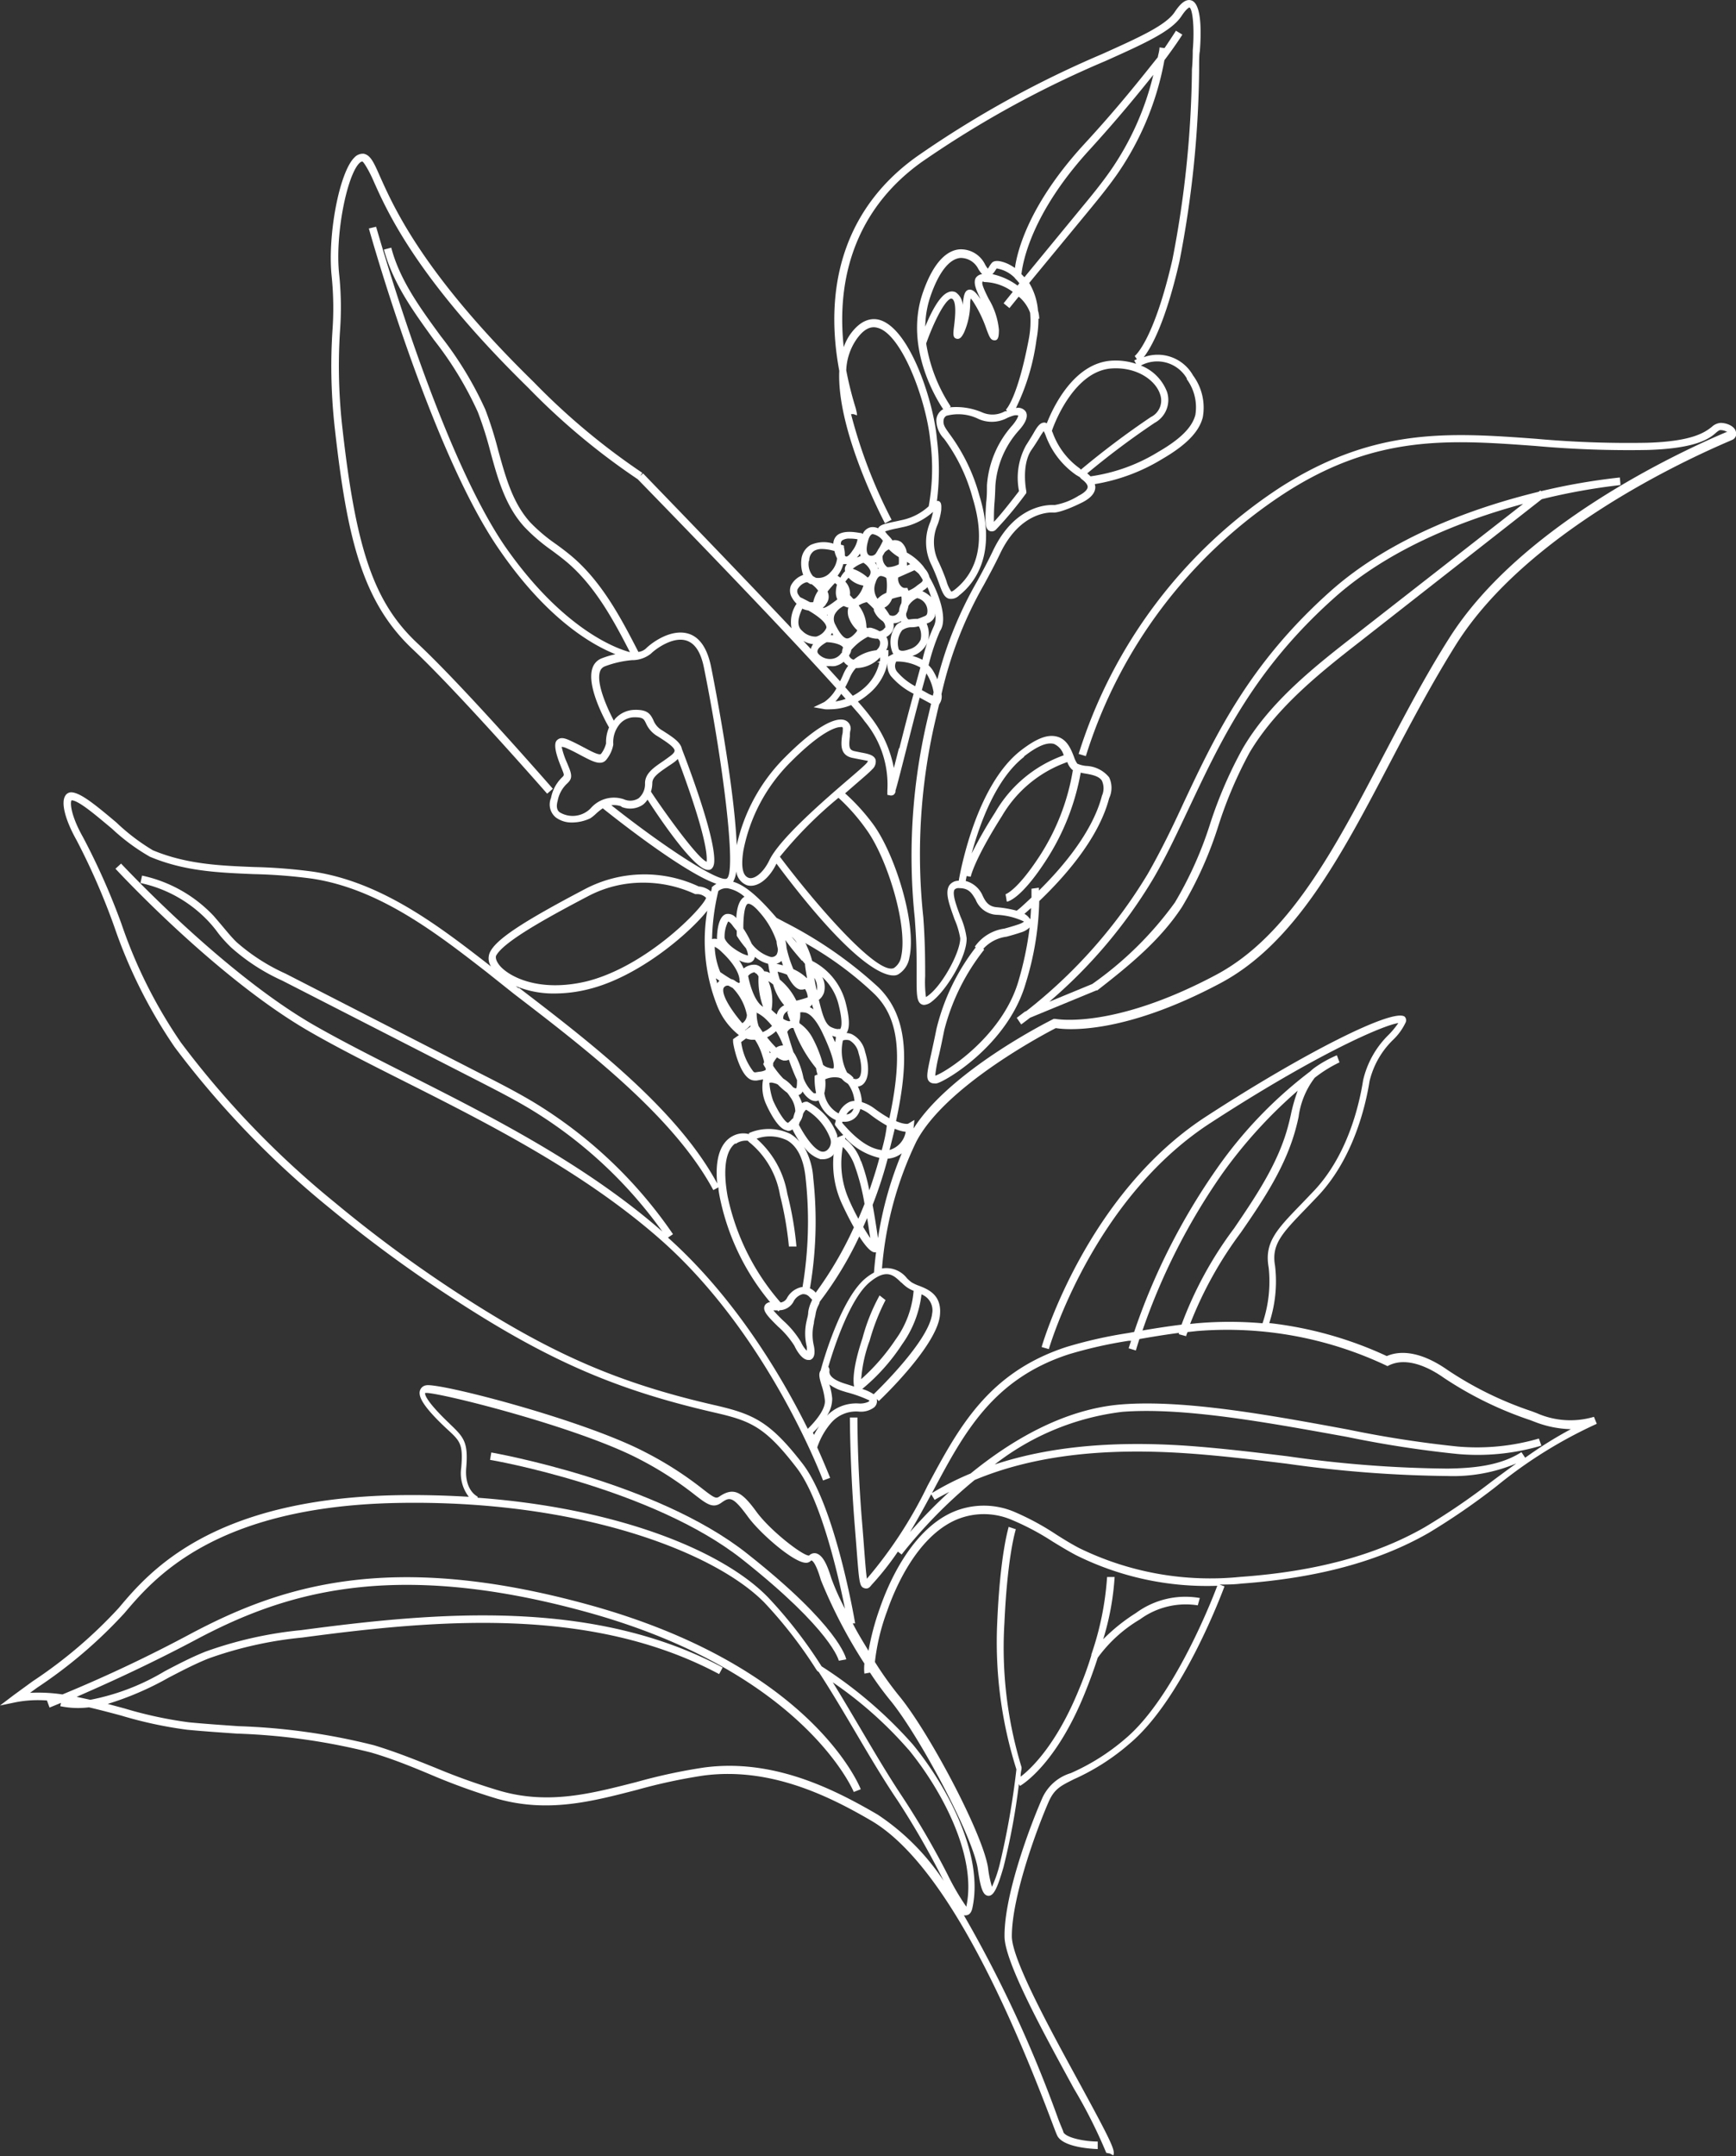 <svg xmlns="http://www.w3.org/2000/svg" viewBox="0 0 152.01 188.74"><rect x="0" y="0" width="152.01" height="188.74" fill="#333333" stroke="none"/><defs><style>.cls-1{fill:#fff;}</style></defs><title>עץ התה</title><g id="Layer_2" data-name="Layer 2"><g id="Expended"><path class="cls-1" d="M65.42,136c-8-6.34-22.26-8.82-22.4-8.85l-.11.65c.14,0,14.22,2.48,22.1,8.72s8.43,8.84,8.44,8.86l.65-.12C74.08,145.13,73.47,142.35,65.42,136Z"/><path class="cls-1" d="M152,37.79c-.08-.41-.66-.75-1.32-.77a1.25,1.25,0,0,0-.79.35c-.57.44-1.62,1.27-5.66,1.39a90.25,90.25,0,0,1-9.75-.35c-7.6-.56-14.16-1-22.37,4.25A43.27,43.27,0,0,0,94.45,66l.63.19a42.61,42.61,0,0,1,17.39-23c8-5.18,14.48-4.7,22-4.15a91.25,91.25,0,0,0,9.81.35c4.26-.13,5.42-1,6-1.53.2-.16.28-.21.36-.21h0a1.17,1.17,0,0,1,.62.18l-.11,0c-4.1,1.74-18,8.17-24.23,18-2.13,3.34-4,6.94-5.83,10.41-4.23,8.08-8.22,15.71-14.63,19.11-9.05,4.81-14,3.85-14.08,3.84l-.11,0-.1.05c-.38.19-9,4.52-12.17,9.54,0,0,0-.06,0-.09l.07-.65-.55.33s-.29.1-1.06-.23c1.15-5.28,1.08-9.16-1.56-11.73a36.6,36.6,0,0,0-8.09-5.63L68,80.35l0,0c-1.35-1.57-2.63-2.83-3.8-3.16a2.51,2.51,0,0,0,.27-.91,1.48,1.48,0,0,0,.93,1.21,1.18,1.18,0,0,0,.35.05c.79,0,1.66-.74,2.24-1.94,6.48,8.67,9.25,9.79,10.24,9.79a.84.84,0,0,0,.4-.08,2.1,2.1,0,0,0,1-1.49c.65-2.9-1.23-9-3.17-11.66A18,18,0,0,0,74,69.45l.77-.67c.81-.7,1.4-1.2,1.6-1.43a.9.9,0,0,0,.3-.85c-.14-.41-.65-.51-1.29-.63l-.54-.11c-.5-.11-.53-.37-.42-1.31,0-.18,0-.37.06-.56a.78.78,0,0,0-.44-.82c-.92-.41-2.84.75-5.28,3.2A15.61,15.61,0,0,0,64.51,74c-.21-5.5-2.21-15.47-2.24-15.6-.33-1.64-1-2.63-2-2.93-1.54-.46-3.25.83-3.73,1.32a1.21,1.21,0,0,1-.64.28c-1.48-2.88-3.16-6.1-5.82-8.36-.45-.38-.93-.74-1.4-1.08a14.85,14.85,0,0,1-2.23-1.88c-1.57-1.72-2.18-4-2.83-6.34a32.37,32.37,0,0,0-1.12-3.55,31.18,31.18,0,0,0-3.91-6.44C36.82,27,35,24.52,34.26,21.68l-.64.17c.8,3,2.63,5.48,4.39,7.92a30.72,30.72,0,0,1,3.83,6.3,32,32,0,0,1,1.1,3.47c.64,2.35,1.31,4.78,3,6.61a15.56,15.56,0,0,0,2.33,2c.46.34.93.69,1.37,1.06,2.48,2.1,4.11,5.13,5.52,7.88-1.18-.31-5.91-2-11-9.35C38.31,39.11,33,20,32.93,19.85L32.3,20c.05.19,5.41,19.36,11.34,28,4.23,6.2,8.21,8.46,10.25,9.27a8,8,0,0,0-1.2.36,1.36,1.36,0,0,0-.81.85c-.55,1.58,1.1,4.59,1.45,5.2a3.2,3.2,0,0,0-.26,1.4,2.53,2.53,0,0,1-.43.9c-.13.19-.86-.2-1.44-.51-.4-.21-.85-.45-1.32-.66s-.82-.3-1.12,0-.09,1.17.3,2.15l.19.48c.16.41.15.42,0,.58a3.36,3.36,0,0,0-1,1.83,1.47,1.47,0,0,0,.42,1.71A2.3,2.3,0,0,0,50,72a3.78,3.78,0,0,0,1.68-.36,3.45,3.45,0,0,0,.49-.39,4.74,4.74,0,0,1,.61-.49c2,1.6,7.33,5.71,9.95,6.61a2.06,2.06,0,0,0-.32.23l-.08.06,0,.1-.07.29a1.85,1.85,0,0,0-1.08-.45,11.2,11.2,0,0,0-9.94.22c-5.6,2.94-7.87,4.46-8.36,5.59A1.29,1.29,0,0,0,43,84.61l0,0c-4.45-3.46-9.5-7.38-15.55-8.3a46.22,46.22,0,0,0-5.2-.41c-3-.12-5.92-.24-8.87-1.47A18,18,0,0,1,10.19,72c-1.91-1.61-3.13-2.59-3.92-2.64a.6.6,0,0,0-.56.31c-.38.62,0,2.11,1,3.89A59.61,59.61,0,0,1,10,81.1a43.76,43.76,0,0,0,5.29,10.56,80,80,0,0,0,13.58,14.1A115.37,115.37,0,0,0,40,113.89c8.09,5.24,14,7.79,22.46,9.74,3.22.74,4.48,1.19,7.31,4.88,2.12,2.77,3.63,9.39,4.22,12.32a20.87,20.87,0,0,1-1.2-2.68c-.42-1.39-.81-2-1.29-2.16a.65.65,0,0,0-.65.18c-.48.08-3.38-2.14-4.62-3.84S64.27,130.14,63,131c-.3.21-.45.14-1.49-.67a30.62,30.62,0,0,0-5-3.2c-5.44-2.85-18.09-6.11-19.2-5.86a.66.66,0,0,0-.54.47c-.11.4,0,1.14,2.31,3.3l.13.12c1.09,1,1.35,1.28,1.18,3.31a3.36,3.36,0,0,0,.66,2.56c-2-.12-4.14-.18-6.33-.14-16.29.32-21.72,6.78-24.33,9.88a40.76,40.76,0,0,1-7.53,6.41l-1.66,1.21L0,149.3,1.45,149a10.4,10.4,0,0,1,2.66-.14h0l.23.62,1-.41-.06.29a7.88,7.88,0,0,0,1.57.16,8.7,8.7,0,0,0,.94-.06c.94.22,1.89.47,2.82.72a36.44,36.44,0,0,0,5.76,1.24c1.46.14,2.95.24,4.38.34a55.25,55.25,0,0,1,11.72,1.65c1.83.53,3.63,1.26,5.38,2a55.81,55.81,0,0,0,5.68,2.05c4.44,1.25,8.24.26,12.26-.78a48.08,48.08,0,0,1,5.82-1.25c5.8-.76,10.94,1.76,14.76,4,5,3,10.25,11.79,15.71,26.26.31.82.44,1.16.51,1.29.54,1,3,1.13,3.53,1.15l0-.66c-1.07,0-2.7-.3-3-.8,0-.09-.24-.59-.47-1.21a110.3,110.3,0,0,0-8.25-17.8.5.5,0,0,0,.23,0c.39-.05.49-.51.52-.66,1-4.61-2.18-10.58-5.21-14.28a38,38,0,0,0-8-6.85,40,40,0,0,0-4.65-6c-3.84-4-12.93-7.83-25.47-8.76l0-.1s-1.14-.5-1-2.47c.19-2.24-.16-2.68-1.38-3.84l-.12-.12c-2.22-2.12-2.13-2.62-2.08-2.64.83-.15,13.27,2.93,18.75,5.8a30,30,0,0,1,4.88,3.14c1,.77,1.55,1.2,2.28.68s1-.6,2.28,1.13c1,1.43,3.93,4,5.06,4.11a.58.58,0,0,0,.48-.14.19.19,0,0,1,.08-.06s.33,0,.83,1.72a43.77,43.77,0,0,0,3.81,7.31,4,4,0,0,0,0,.88l.49-.09a28.61,28.61,0,0,0,1.75,2.4c2.49,3,7.27,11.92,7.69,14.79.25,1.77.47,2.32.93,2.35h0c.45,0,.76-.59,1.32-2.51a59.51,59.51,0,0,0,1.35-7.27l.09.16c.13-.07,3.12-1.81,5.66-8.07.46-1.13.84-2.18,1.15-3.15a12.27,12.27,0,0,1,3.7-3.36,6.79,6.79,0,0,1,5.06-1.23l.18-.64a7.3,7.3,0,0,0-5.59,1.31,16.1,16.1,0,0,0-2.87,2.3,23.43,23.43,0,0,0,1-5.45h-.66a26.05,26.05,0,0,1-1.38,6.79l0,.07h0c-.3,1-.67,2-1.13,3.1-2,4.86-4.24,6.9-5.06,7.52,0-.38.08-.63.08-.68v-.08l0-.07a35.74,35.74,0,0,1-1.5-12.63c.27-6,1-8.17,1-8.2l-.63-.21c0,.09-.74,2.28-1,8.37A36.91,36.91,0,0,0,89,154.89a69.93,69.93,0,0,1-1.48,8.39,11.49,11.49,0,0,1-.66,1.89,9.28,9.28,0,0,1-.34-1.64c-.44-3-5.23-12-7.83-15.12a30.38,30.38,0,0,1-2.08-2.92,18.59,18.59,0,0,1,1.06-4.43c.64-1.86,2.5-6.36,5.9-7.95a6.19,6.19,0,0,1,5-.07,22.5,22.5,0,0,1,3.59,1.9c.67.41,1.36.83,2.06,1.2a25.73,25.73,0,0,0,12.37,2.68c-.28.75-3.71,9.75-8.07,13.4a19,19,0,0,1-4.76,3,4,4,0,0,0-2.54,2.29c-1.22,2.82-3.29,8.52-3.26,12,0,2.22,3.37,8.37,6.06,13.3a44.31,44.31,0,0,1,2.85,5.65l.32.06.29.16c.21-.39-.17-1.2-2.88-6.18-2.52-4.62-6-10.94-6-13,0-3.38,2.09-9.16,3.21-11.74.51-1.17,1.08-1.43,2.21-2a19.63,19.63,0,0,0,4.9-3.13c4.66-3.91,8.15-13.36,8.3-13.76l-.43-.16c.62,0,1.25,0,1.89-.08,6.69-.49,12.06-1.94,16.42-4.44a59.41,59.41,0,0,0,5.93-4.08,40.21,40.21,0,0,1,8.79-5.47l-.25-.61a7.27,7.27,0,0,1-5-.32l-.42-.16a30.76,30.76,0,0,1-7.41-3.63c-2-1.4-3.86-1.83-5.31-1.21a33.25,33.25,0,0,0-10.29-2.89,11.67,11.67,0,0,0,.51-5c-.34-1.87.6-2.85,2.68-5l1.11-1.16c3-3.2,4.11-7.67,4.48-10a7.45,7.45,0,0,1,2.1-3.67,5.07,5.07,0,0,0,1.06-1.48A.46.46,0,0,0,123,89c-1-.77-8.79,3.15-17.39,8.74-10.51,6.82-14.36,20-14.4,20.18l.63.18C91.87,118,95.65,105,106,98.3c9.39-6.1,15.15-8.56,16.44-8.74a7.69,7.69,0,0,1-.82,1,8.11,8.11,0,0,0-2.26,4c-.36,2.3-1.41,6.62-4.31,9.69l-1.1,1.15c-2.17,2.24-3.26,3.37-2.86,5.57a11.39,11.39,0,0,1-.54,4.87,33.12,33.12,0,0,0-5.78,0l-.56.06a33.91,33.91,0,0,1,4.44-8c2-2.89,4-5.88,4.87-9.32.07-.26.13-.53.19-.81a7.18,7.18,0,0,1,1.41-3.42A11.44,11.44,0,0,1,117.29,93l-.23-.62a10.32,10.32,0,0,0-1.94,1.08l0,0a3.55,3.55,0,0,0-.38.32,37.84,37.84,0,0,0-8.25,8.61,56.56,56.56,0,0,0-7.18,14.21l-.56.1a39.16,39.16,0,0,0-5.36,1.21c-6.87,2.24-9.45,7.07-12.18,12.17a38,38,0,0,1-5.3,8.12c-.07-.42-.14-1.29-.23-2.47-.05-.67-.11-1.46-.19-2.42-.43-5.14-.41-9.18-.41-9.22h-.66s0,4.1.41,9.28c.08,1,.14,1.75.19,2.42.21,2.68.24,3.09.64,3.23s.55-.16.68-.3a24.9,24.9,0,0,0,2.28-2.89l.33.25a42.52,42.52,0,0,1,6.39-6.52c4.95-2.07,11-2.85,18.53-2.34,2.94.2,5.92.56,8.8.91a107,107,0,0,0,14.1,1.08,14.26,14.26,0,0,0,6-1.1q-1.09.79-2.15,1.58a59,59,0,0,1-5.86,4c-4.27,2.45-9.55,3.88-16.14,4.35a26.14,26.14,0,0,1-14.12-2.52c-.69-.36-1.37-.78-2-1.18a23.07,23.07,0,0,0-3.7-2,6.84,6.84,0,0,0-5.51.09c-3.63,1.7-5.57,6.39-6.24,8.33a22.64,22.64,0,0,0-1,3.75c-.49-.81-1-1.63-1.38-2.4l.21,0c-.07-.42-1.77-10.33-4.62-14S66,123.79,62.55,123c-8.4-1.93-14.22-4.46-22.24-9.65a114.8,114.8,0,0,1-11-8.09,79.43,79.43,0,0,1-13.47-14,42.57,42.57,0,0,1-5.21-10.4,60.26,60.26,0,0,0-3.36-7.57c-1.13-2-1.13-3.1-1-3.23.62,0,2.23,1.4,3.53,2.48A17.69,17.69,0,0,0,13.13,75c3.05,1.28,6,1.39,9.09,1.52a45.59,45.59,0,0,1,5.13.4c5.88.9,10.86,4.76,15.25,8.17L45,87c6.23,4.78,14,10.72,17.46,17.18l.45-.24c0,.28.06.56.12.88A20.8,20.8,0,0,0,67.44,114h0l-.12,0-.12.06a.49.49,0,0,0-.28.37c-.07.41.36.86,1.19,1.68a7.86,7.86,0,0,1,1.45,1.7c.29.62.75,1.24,1.21,1.24l.16,0c.36-.12.47-.53.34-1.22a4.2,4.2,0,0,1,0-2c0-.22.09-.46.14-.75a2.44,2.44,0,0,1,.26-.82,1,1,0,0,0,.11-.31,31.33,31.33,0,0,0,3.46-5.71c.49.77,1,1.39,1.36,1.39h.11c-.11.86-.16,1.48-.18,1.77a4.61,4.61,0,0,0-.75.51c-2,1.65-3.55,6.66-3.92,8.06l0,0c-.22.3-.09.72.08,1.3a6.12,6.12,0,0,1,.29,1.33c.06.85-1,2-1.5,2.48-2.21-4.46-6.28-11.41-12.24-16.74l.44-.3A39.71,39.71,0,0,0,46.6,96.41c-1.42-.84-2.87-1.59-4.29-2.31L25,85.23a17.11,17.11,0,0,1-4.3-2.77c-.4-.39-.77-.84-1.13-1.27s-.56-.66-.85-1a12.09,12.09,0,0,0-6.28-3.54l-.14.65a11.43,11.43,0,0,1,5.94,3.34c.29.31.56.63.83,1s.75.9,1.18,1.31a17.59,17.59,0,0,0,4.46,2.89L42,94.69c1.4.72,2.85,1.46,4.25,2.29A39.06,39.06,0,0,1,58,107.81C51.25,101.9,42.95,97.71,35.6,94c-3.05-1.54-5.93-3-8.35-4.4-8-4.69-16.56-13.93-16.65-14l-.49.45c.09.09,8.68,9.4,16.8,14.14,2.44,1.42,5.33,2.88,8.39,4.42,7.39,3.72,15.76,7.94,22.52,13.89,9.49,8.35,14.2,21,14.25,21.1l.62-.23s-.39-1-1.13-2.66v0h0a6.38,6.38,0,0,1,1.26-2.2,2.9,2.9,0,0,1,2.39-.94,1.91,1.91,0,0,0,1.32-.36.7.7,0,0,0,.25-.67.61.61,0,0,0,0-.07l.17.18c.21-.19,5.05-4.8,5.35-7.48.2-1.8-1-2.3-1.87-2.63a3.38,3.38,0,0,1-.63-.3,3.51,3.51,0,0,1-.39-.35,2.29,2.29,0,0,0-2.18-.85,31.26,31.26,0,0,1,3-11.09c2.53-4.86,11.21-9.43,12.22-9.95.83.14,5.78.66,14.41-3.93,6.58-3.5,10.62-11.22,14.9-19.39,1.81-3.46,3.69-7,5.8-10.36,6.15-9.66,19.87-16,23.93-17.73l.2-.09A.57.57,0,0,0,152,37.79ZM75.85,72.6c1.82,2.48,3.66,8.43,3.06,11.13a1.49,1.49,0,0,1-.62,1c-1.36.72-6.58-5.2-10-9.73a36.09,36.09,0,0,1,5.13-5.16A17.05,17.05,0,0,1,75.85,72.6ZM65.09,74.48h0a14.91,14.91,0,0,1,4.11-7.74c2.54-2.56,3.9-3.09,4.39-3.09a.36.36,0,0,1,.15,0s.07,0,.06.17,0,.35-.06.53c-.1.79-.22,1.77.92,2l.56.11.78.15a.63.63,0,0,1-.16.24c-.18.2-.78.72-1.54,1.37-2.26,1.94-6,5.19-6.92,7.06-.55,1.16-1.35,1.72-1.81,1.57S64.84,76.09,65.09,74.48Zm14.46,78.67c2.94,3.59,6,9.34,5.07,13.72v.05A21.12,21.12,0,0,1,83,164.15a71.38,71.38,0,0,0-4-6.88c-1.28-1.92-2.5-4-3.68-6-.79-1.33-1.58-2.68-2.4-4A34.82,34.82,0,0,1,79.55,153.16Zm-8-6.94,0,.06.14.09c1.12,1.72,2.17,3.5,3.21,5.26,1.18,2,2.4,4.08,3.7,6a70.73,70.73,0,0,1,3.92,6.81l.11.22a20.5,20.5,0,0,0-5.78-5.8c-3.43-2-7.88-4.27-13-4.27a17,17,0,0,0-2.22.15,48.51,48.51,0,0,0-5.9,1.27c-3.93,1-7.64,2-11.92.78a55.35,55.35,0,0,1-5.62-2c-1.76-.71-3.58-1.44-5.44-2a55.69,55.69,0,0,0-11.85-1.67c-1.43-.1-2.92-.2-4.37-.34a35.92,35.92,0,0,1-5.65-1.22l-1.45-.39a26.66,26.66,0,0,0,5.32-2.29c1.15-.6,2.34-1.22,3.52-1.69a34,34,0,0,1,8.21-1.83c11.79-1.58,25.31-2.77,36.49,3.2l.31-.58c-11.36-6.06-25-4.86-36.89-3.27A34.51,34.51,0,0,0,18,144.58c-1.21.48-2.42,1.11-3.58,1.72a20,20,0,0,1-6.51,2.5l-1.2-.26c2.29-1,6-2.65,10.29-4.92,7.66-4.1,17.12-7.24,34.34-2.51,19,5.23,23.38,15.66,23.42,15.76l.61-.24c-.17-.44-4.47-10.83-23.86-16.16-17.45-4.8-27-1.6-34.83,2.56a123.53,123.53,0,0,1-11.21,5.3,14.32,14.32,0,0,0-2.84-.14l.62-.45a41.27,41.27,0,0,0,7.64-6.52c2.55-3,7.84-9.33,23.84-9.65s27.94,4.32,32.25,8.77A39.15,39.15,0,0,1,71.52,146.22ZM107,102.78a41.64,41.64,0,0,1,6.63-7.3,15.31,15.31,0,0,0-.61,2.15c-.06.27-.12.53-.19.79-.84,3.32-2.84,6.27-4.77,9.11a33.3,33.3,0,0,0-4.6,8.43c-1.15.14-2.3.32-3.42.51A55.5,55.5,0,0,1,107,102.78ZM79.68,134.12c.66-1.1,1.27-2.21,1.86-3.31l.3.49c.41-.25.85-.47,1.28-.7A45.66,45.66,0,0,0,79.68,134.12Zm53.54-7c-1.89,1.22-4.34,1.41-6.48,1.44a103.65,103.65,0,0,1-14-1.08c-2.89-.35-5.88-.71-8.83-.92-6.61-.45-12.15.1-16.81,1.64a22.56,22.56,0,0,1,11.19-4.61c5.49-.42,13,1,19.63,2.19a96.33,96.33,0,0,0,9.68,1.5,19.62,19.62,0,0,0,7.37-.73l-.22-.62a19.41,19.41,0,0,1-7.11.7,96.28,96.28,0,0,1-9.61-1.49c-6.67-1.23-14.23-2.63-19.8-2.2-5.07.39-9.72,3.18-13.24,6.05a25.18,25.18,0,0,0-3.38,1.71l.15-.29c2.67-5,5.19-9.69,11.81-11.85a38.57,38.57,0,0,1,5.27-1.19l.2,0c-.13.4-.21.65-.21.66l.63.19s.11-.38.31-1c1.14-.2,2.3-.39,3.46-.54l0,.12.64.17c0-.12.08-.24.11-.36l.82-.09a32.61,32.61,0,0,1,16.55,3l.14.07.14-.07c1.68-.81,3.73.34,4.79,1.09a31.75,31.75,0,0,0,7.55,3.7l.42.16a9.29,9.29,0,0,0,3.16.64,36,36,0,0,0-4,2.5Zm-61.94-1.5-.1-.21c.14-.13.34-.33.55-.57A8.41,8.41,0,0,0,71.28,125.6Zm4.79-2.92a1.77,1.77,0,0,1-.88.16,3.58,3.58,0,0,0-2.78,1.07,2.69,2.69,0,0,0,.46-1.51,5.76,5.76,0,0,0-.25-1.23,3.89,3.89,0,0,0,1.23.6l.29.09a11.51,11.51,0,0,1,2,.72A.35.35,0,0,1,76.07,122.68ZM81.62,115c-.27,2.39-4.86,6.8-5.12,7.05a3.77,3.77,0,0,0-1-.46A17.32,17.32,0,0,0,79,117.67a9.39,9.39,0,0,0,1.69-4.36A1.49,1.49,0,0,1,81.62,115Zm-2.69-2.73a4.24,4.24,0,0,0,.47.41A3.28,3.28,0,0,0,80,113a8.42,8.42,0,0,1-1.59,4.28,18,18,0,0,1-3,3.45,12.27,12.27,0,0,1,.74-3.37,18.58,18.58,0,0,1,1.39-3.55l-.52-.41a16.62,16.62,0,0,0-1.5,3.75c-.91,2.72-.81,3.88-.73,4.23l-.53-.17-.29-.09c-1.39-.44-1.36-.94-1.34-1.12a.42.42,0,0,0-.1-.34l0,0c.47-1.64,1.9-6,3.62-7.41C77.65,111,78.27,111.65,78.93,112.29Zm.38-13.21a2,2,0,0,1-1.42,1.61q.25-1,.46-1.86A3.26,3.26,0,0,0,79.31,99.08Zm-6,.52a2,2,0,0,0,0-.21,5.3,5.3,0,0,0-2.61-2.92.67.67,0,0,0-.47.12,3.61,3.61,0,0,0-.31-.7.66.66,0,0,0,.2-.11.72.72,0,0,0,.16-.21,2.17,2.17,0,0,0,.66.7,1,1,0,0,0,.47.14.66.66,0,0,0,.27-.06,2.79,2.79,0,0,0,1.5,1.72c0,.16-.07.28-.07.29l0,.14.08.11a9.07,9.07,0,0,0,.65.77Zm-3.91-1.67a2.62,2.62,0,0,1-.39.38c-.24,0-.86-.94-1.31-1.93a6.09,6.09,0,0,1-.33-1.56.49.49,0,0,1,.33,0,1.36,1.36,0,0,1,.41.14,6.39,6.39,0,0,0,.82.72h0c.08.1.17.22.25.35a2.25,2.25,0,0,1,.46,1.27A4.47,4.47,0,0,0,69.44,97.93Zm-4.08-7a2.33,2.33,0,0,0,.47.11h.32a5.39,5.39,0,0,1,.66,1.45c.06.18.1.33.13.46l0,.07-.07.15.08.15.13.21a.35.35,0,0,1,0,.16,1.4,1.4,0,0,1-.56.15l-.31.05a.23.23,0,0,1-.19-.05,5.4,5.4,0,0,1-1.08-2.6Zm8.19-.85s-.2.11-.74-.15S72,88.74,71.7,87.53a1.35,1.35,0,0,0,.45-.63A1.9,1.9,0,0,0,72,85.53a4.81,4.81,0,0,1,1.4,2.3h0C73.89,89.71,73.61,90.05,73.55,90.1Zm3.65,10.61c-1.57-.19-3-1.91-3.41-2.37l0-.1.2,0a1.35,1.35,0,0,0,1.05-.47,1.62,1.62,0,0,0,.33-.65,3.16,3.16,0,0,1,.82.45,12.29,12.29,0,0,0,1.5,1C77.58,99.23,77.4,100,77.2,100.71Zm-5.68-6.58-.15.09v.18a5.9,5.9,0,0,0,.12,1.27.47.47,0,0,1,0,.07s0,0-.19,0a3.2,3.2,0,0,1-.9-1.31,7.25,7.25,0,0,0-.7-2,2.58,2.58,0,0,0-.18-.28c-.21-.63-.4-1.25-.54-1.78a.77.77,0,0,1,.37-.34l.1,0h.06a12,12,0,0,0,2,3.53c0,.2.08.39.11.57ZM69.7,95.28a.62.62,0,0,1-.27-.12,3.29,3.29,0,0,0-.84-.74,8.32,8.32,0,0,1-.89-1.11c0-.08,0-.16,0-.25a3.49,3.49,0,0,1,.34-.5,1.61,1.61,0,0,0,.57.28l.15,0a.61.61,0,0,0,.31-.08c.21.6.45,1.22.72,1.79C69.79,95,69.76,95.23,69.7,95.28ZM65,89.57c-.75-.86-1.74-2.26-1.67-2.95a.32.32,0,0,1,.13-.25.39.39,0,0,1,.24-.09l.08,0,.38.21a4.67,4.67,0,0,1,1.24,2.36A.9.9,0,0,1,65,89.57Zm-.49-8.09c0,.12,0,.22,0,.3l0,.13A8.42,8.42,0,0,0,65.31,83a1.73,1.73,0,0,1,.19.64s-.13,0-.51-.17c-1.28-.66-1.51-1.24-1.54-1.35a2.83,2.83,0,0,1,.31-1.45s.15,0,.45.44Zm1-2.36s.29-.1,1,.74A7.29,7.29,0,0,1,68,82.42c0,.18.06.4.11.65a1,1,0,0,1-.1.48.52.52,0,0,1-.6.2,3.25,3.25,0,0,1-1.59-1.14,9.16,9.16,0,0,0-.73-1.33C65.08,80.27,65.2,79.24,65.48,79.12Zm6,7.57v0c-.08-.36-.15-.73-.21-1.09A1.48,1.48,0,0,1,71.52,86.69Zm-4.35,4.12a3.25,3.25,0,0,0,.79-.54,5.67,5.67,0,0,1,.62,1.25h-.06a1.07,1.07,0,0,0-.55.19A9.76,9.76,0,0,1,67.17,90.81Zm-2.46-6.76a1.82,1.82,0,0,0,.77.24.61.61,0,0,0,.49-.21.63.63,0,0,0,.14-.32,2.91,2.91,0,0,0,1.16.61l.06.33c0,.1.05.27.1.48l-.21-.1a1,1,0,0,0-.29-.05,1.1,1.1,0,0,0-.72-.57,1.43,1.43,0,0,0-1.08.32A4.74,4.74,0,0,0,64.71,84.05Zm3.86.46c-.24-.07-.43-.11-.58-.14a1.05,1.05,0,0,0,.45-.25Zm1.52,2.12h.17a1,1,0,0,0,.24-.05,1.56,1.56,0,0,1,.24.73,8.71,8.71,0,0,1-1,.29h0a5.52,5.52,0,0,0-1.45-1.85c-.07-.23-.14-.46-.19-.69a6.27,6.27,0,0,1,.82.26C69.24,86,69.64,86.56,70.09,86.63Zm-1,2.77a1.5,1.5,0,0,1-.5-.21l0-.1a.65.65,0,0,1,.45-.59l-.1.12.06.17c0,.09.1.3.21.59ZM68.67,88a1.18,1.18,0,0,0-.65.81c-.16-.13-.32-.27-.46-.41v0a4.59,4.59,0,0,0-.28-2.52,4.6,4.6,0,0,1,.42.3A4.67,4.67,0,0,0,68.67,88Zm2.45,0,.11.36a2,2,0,0,0-.33-.2A1,1,0,0,0,71.11,87.92Zm-5-2.81c.11,0,.21.13.3.29a6.86,6.86,0,0,0,.4,2.66h0c-.76-.45-1.18-2-1.31-2.71A.89.89,0,0,1,66.09,85.11Zm.17,3.49s.11,0,.6.38a5.93,5.93,0,0,1,.71.75,2.56,2.56,0,0,1-.81.54l-.36-.52A3.48,3.48,0,0,1,66.26,88.6Zm2.21,1.26,0,0h0ZM70,89.4a1.86,1.86,0,0,0,.07-.48,2.6,2.6,0,0,0,0-.29.74.74,0,0,1,.32,0c.36,0,.93.37,1.59,1.71C73.2,92.9,73,93.39,73,93.48s-.2.07-.6-.06a1,1,0,0,1-.33-.21,10.53,10.53,0,0,0-.89-2.29A3.6,3.6,0,0,0,70,89.57Zm3.19,1.4s0,.19-.07.43l-.25-.56a2,2,0,0,0,.33.1Zm-2.94-6.71.24.29c0,.23.08.66.17,1.19l0,.07a4,4,0,0,0-1.19-.8,10.65,10.65,0,0,1-.6-1.88,3.08,3.08,0,0,0-.11-.67l.11.14C69.27,83,69.74,83.54,70.21,84.09Zm-5.46,1.8a.24.24,0,0,1-.05.15s0,0-.08,0l-.19-.1a1.79,1.79,0,0,0-.25-.17L64,85.7c-.4-.24-.77-.49-.93-.6a6.39,6.39,0,0,1-.49-2.22,2.3,2.3,0,0,1,.62.46C64.43,84.49,64.8,85.43,64.75,85.89Zm.31.69,0,0,.06.18Zm.82,1.51,0,0,0-.13ZM67.35,92l.13.13-.06.07Zm4.91,2.48a2.06,2.06,0,0,1,1.21-.14l.22.08a2,2,0,0,0,.28.27l.28.19a2.08,2.08,0,0,1,.13.19,3,3,0,0,1,.44,1.3,1.52,1.52,0,0,0-.45.1,1.92,1.92,0,0,0-.94,1,2.42,2.42,0,0,1-1.25-1.77A3.41,3.41,0,0,0,72.26,94.51Zm2.48,2.58a.92.92,0,0,1-.15.27.67.67,0,0,1-.47.23,1.15,1.15,0,0,1,.5-.47Zm0-2.7a2.07,2.07,0,0,0-.56-.46,4.07,4.07,0,0,1-.37-2.82.9.9,0,0,1,.59,0,1.67,1.67,0,0,1,.78,1.12c.36,1.16.26,2,0,2.18C75,94.5,74.87,94.48,74.68,94.39ZM69.32,82a2,2,0,0,1,.46.55Zm-4.86-1.64a.9.9,0,0,0-.89-.34c-.68.21-.78,1.54-.79,2.1v0l0,.09a.71.71,0,0,0-.43,0A19.48,19.48,0,0,1,62.9,78a1.12,1.12,0,0,1,.81-.24,3.06,3.06,0,0,1,1.48.74C64.68,78.79,64.51,79.6,64.47,80.37ZM63,85.86a1,1,0,0,0-.21.23c0-.15-.07-.3-.11-.45Zm2.23,4.32a2,2,0,0,0,.47-.43l0,.13-.46.32Zm4.83,8a1.67,1.67,0,0,0,.26-.67c.11-.22.22-.36.28-.36a5,5,0,0,1,2.09,2.49.92.92,0,0,1-.22,1,.57.57,0,0,1-.52.17c-.69-.15-1.55-1.48-2-2.35C70,98.34,70,98.25,70.07,98.16Zm3.73,2.21a4.23,4.23,0,0,1,1,1.52,18.72,18.72,0,0,1,.91,3.48c-.18.45-.36.88-.54,1.3-.28-.51-.56-1.07-.84-1.72A7.77,7.77,0,0,1,73.81,100.37Zm1.59,1.26A4,4,0,0,0,74,99.7l0-.11a5.85,5.85,0,0,0,3,1.77l-.05.21c-.25.92-.54,1.8-.83,2.64A15.45,15.45,0,0,0,75.4,101.64Zm2.49-3.76a12.12,12.12,0,0,1-1.26-.82,3.6,3.6,0,0,0-1.14-.59,3.46,3.46,0,0,0-.35-1.36,1,1,0,0,0,.36-.13c.59-.41.7-1.53.27-2.92a2.23,2.23,0,0,0-1.17-1.54,1.43,1.43,0,0,0-.45-.1c.3-.46.27-1.33-.11-2.76h0a5.7,5.7,0,0,0-2.9-3.55,8,8,0,0,0-.5-1.36c0-.08-.08-.14-.12-.21a30.06,30.06,0,0,1,6,4.4C78.65,89,79.1,92.16,77.88,97.87ZM51.72,70.76a2.2,2.2,0,0,1-2.71.35c-.09-.07-.38-.29-.18-1a2.75,2.75,0,0,1,.83-1.52c.36-.34.47-.59.2-1.3l-.2-.49a7.24,7.24,0,0,1-.48-1.42h0a1.14,1.14,0,0,1,.41.11c.45.19.88.42,1.27.63,1,.52,1.82,1,2.29.31a2.9,2.9,0,0,0,.55-1.23v-.07a2.47,2.47,0,0,1,.58-1.76,1.69,1.69,0,0,1,1.28-.58c.75,0,.81.14,1,.52a2.43,2.43,0,0,0,1,1.13l.1.06c.65.42,1.39.89,1.41,1.21,0,.14-.16.3-.3.41s-.51.38-.76.55c-.79.54-1.54,1.05-1.53,1.92a1.63,1.63,0,0,1-.56,1.29,1.37,1.37,0,0,1-1.29.09A2.69,2.69,0,0,0,51.72,70.76Zm7.43-4.13a2,2,0,0,0,.2-.19c.71,1.87,2.65,7.19,2.53,8.94,0,0,0,0,0,.06C61,75.11,57.6,70.24,57,69.3l0,0a2.63,2.63,0,0,0,.12-.75c0-.49.47-.84,1.24-1.37C58.62,67,58.89,66.84,59.15,66.63Zm-4.74,4a2,2,0,0,0,1.88-.18A1.81,1.81,0,0,0,56.7,70c.87,1.35,4.06,6.15,5.29,6.15h.09c.16,0,.43-.17.46-.69.15-2.27-2.71-9.58-2.83-9.89h0c-.11-.6-.81-1.05-1.69-1.61l-.1-.06a1.78,1.78,0,0,1-.71-.86c-.26-.54-.51-.92-1.61-.9a2.36,2.36,0,0,0-1.75.8s-.07.1-.1.15c-.6-1.14-1.56-3.29-1.21-4.31a.7.7,0,0,1,.43-.45,8.79,8.79,0,0,1,2.37-.54A2.63,2.63,0,0,0,57,57.22c.31-.32,1.85-1.52,3.08-1.15.76.23,1.29,1,1.57,2.43,1.65,8.18,2.85,17.79,2,18.4-.58.41-5.17-2.5-10.12-6.41A2,2,0,0,1,54.41,70.59Zm-11,13.1c.52-1.18,4.18-3.23,8.07-5.27a10.24,10.24,0,0,1,4.81-1.19,10.74,10.74,0,0,1,4.58,1l.08,0h.09a1.1,1.1,0,0,1,.79.33c-.31.92-5.22,6-10.47,7.31-4.22,1-6.83-.45-7.61-1.39C43.43,84.12,43.38,83.82,43.44,83.69Zm2,2.78-.25-.19a8.57,8.57,0,0,0,3.39.65,12.28,12.28,0,0,0,3-.38c4.41-1.09,8.83-4.91,10.38-6.87A15.5,15.5,0,0,0,62.78,88a6.15,6.15,0,0,0,1.92,2.61l-.51.36,0,.21c0,.27.49,2.62,1.39,3.24a.92.92,0,0,0,.52.17l.16,0,.29-.05.27-.05a3.58,3.58,0,0,0,.25,2.14v0c.22.5,1,2.13,1.76,2.31L69,99a.62.62,0,0,0,.39-.13h0a10.06,10.06,0,0,0,.62,1.08,3.14,3.14,0,0,0-.81-.69,4.36,4.36,0,0,0-3.62-.07l0,.09a1.92,1.92,0,0,0-1.3.11c-.85.38-1.74,1.44-1.48,4.21C59.29,97.08,51.62,91.2,45.44,86.47Zm19,13.63a1.57,1.57,0,0,1,1.07-.28,1.69,1.69,0,0,0,.24.22,7.59,7.59,0,0,1,2.58,4.55,29.8,29.8,0,0,1,.78,4.49h.66a29.15,29.15,0,0,0-.8-4.62,8.24,8.24,0,0,0-2.69-4.82,3.46,3.46,0,0,1,2.68.15c.91.53,1.46,1.67,1.62,3.37a34.63,34.63,0,0,1-.28,9.47H70.2a1.89,1.89,0,0,0-1.31,1,.75.75,0,0,1-.54.35,20.51,20.51,0,0,1-4.64-9.31C63.29,102.36,63.53,100.72,64.39,100.09Zm6.68,13.72a3.15,3.15,0,0,0-.32,1c0,.28-.09.52-.13.73a4.82,4.82,0,0,0,0,2.28,2,2,0,0,1,0,.37,2.55,2.55,0,0,1-.51-.77,8.12,8.12,0,0,0-1.58-1.89c-.28-.27-.62-.62-.83-.87l.36,0,.08.09.1-.1a1.44,1.44,0,0,0,1.2-.71,1.26,1.26,0,0,1,.82-.7.71.71,0,0,1,.6.25c.16.16.21.23.23.2Zm.37-.67-.09-.1a1.53,1.53,0,0,0-.45-.31,34.57,34.57,0,0,0,.29-9.66,6.31,6.31,0,0,0-.82-2.75,2.79,2.79,0,0,0,1.45,1.11l.25,0a1.26,1.26,0,0,0,.85-.35A1.81,1.81,0,0,0,73,101a8.38,8.38,0,0,0,.66,4.24s.5,1.12,1.11,2.2A32.17,32.17,0,0,1,71.44,113.14Zm4.12-5.77.35-.79c.08.48.15.94.21,1.33l.07.42C76,108.1,75.8,107.76,75.56,107.37Zm1.22.44c-.1-.67-.23-1.51-.39-2.38a37.33,37.33,0,0,0,1.22-3.68l.1-.37a2.26,2.26,0,0,0,1.23-.47,31.45,31.45,0,0,0-2.08,7.43Z"/><path class="cls-1" d="M89.42,89.68s.3-.22.78-.59L96,86.7l.08,0c2.83-2.2,5.53-4.41,7.43-7.32a33.38,33.38,0,0,0,3.19-7.14,37.14,37.14,0,0,1,2.7-6.33c2.36-4,6.3-7.11,9.77-9.81L135,43.7a54.39,54.39,0,0,1,6.9-1.24l-.06-.66A54.84,54.84,0,0,0,134.93,43l-.05-.07-.15.12c-5.42,1.32-12.85,3.89-18.27,8.74-7.05,6.3-10,12.49-12.81,18.47-1,2.18-2,4.23-3.16,6.26A44.16,44.16,0,0,1,89.87,88.51l-.13.05,0,0c-.44.34-.7.53-.71.54ZM101,76.89c1.17-2,2.14-4.11,3.18-6.3,2.8-5.93,5.7-12.05,12.66-18.26,4.86-4.34,11.37-6.83,16.53-8.22L118.74,55.53c-3.52,2.74-7.5,5.84-9.93,10A37.59,37.59,0,0,0,106,72a32.91,32.91,0,0,1-3.12,7,30.62,30.62,0,0,1-7.24,7.14l-3.76,1.55A43.45,43.45,0,0,0,101,76.89Z"/><path class="cls-1" d="M29.11,28.95a48.56,48.56,0,0,0,.23,8.75c1.07,9.48,2.41,15,6.78,19.12,4,3.76,11.71,12.57,11.79,12.66l.5-.43c-.08-.09-7.78-8.93-11.83-12.71C32.8,52.81,31.2,48.26,30,37.62A47.88,47.88,0,0,1,29.77,29a27.94,27.94,0,0,0-.06-4.88c-.41-3.53.68-8.79,1.76-9.84.06-.06.17-.15.26-.14s.52.68.92,1.57c1.25,2.83,3.86,8.7,13.61,18.24a59.9,59.9,0,0,0,9.58,8c.51.53,11.89,12.17,17.4,18.31a3.46,3.46,0,0,1-1.07,1.2l-.93.45,1,.18a2.94,2.94,0,0,0,.47,0,4.87,4.87,0,0,0,1.82-.37c.49.57.89,1,1.17,1.41a8.69,8.69,0,0,1,2,6.08l0,.37.29.06c.2,0,.33-.06.42-.31l0-.12c.12-.35.46-1.69.93-3.54.33-1.28.76-3,1.19-4.6l.52.28.48.26-.21.89A52.26,52.26,0,0,0,80.1,80.37l.05.74c.13,1.83.11,3.28.11,4.34,0,1.58,0,2.23.42,2.46a.53.53,0,0,0,.24.06,1.19,1.19,0,0,0,.67-.29c1.31-1,3.11-4,3.05-5.56a7,7,0,0,0-.54-1.89c-.32-.85-.76-2-.51-2.36a.5.5,0,0,1,.42-.12c.85,0,1.1.47,1.42,1a2.1,2.1,0,0,0,1.78,1.33,6.18,6.18,0,0,1,2.45.59s-.07.11-.48.25-.87.27-1.23.37a3.79,3.79,0,0,0-2.59,1.58l.08.06A18.89,18.89,0,0,0,82,90.07c-.17.86-.33,1.56-.45,2.13-.37,1.67-.48,2.18-.18,2.48a.57.57,0,0,0,.42.16,1.15,1.15,0,0,0,.22,0c.77-.15,6.25-3.39,7.8-8.75A26,26,0,0,0,91,78.88c2-1.91,5.17-5.35,6.12-9a2.14,2.14,0,0,0,0-1.83,2.71,2.71,0,0,0-2-1,2.51,2.51,0,0,1-.79-.2,2.25,2.25,0,0,1-.29-.6c-.25-.64-.59-1.52-1.46-1.76s-1.85.17-3.21,1.22c-3.84,3-5.24,10.34-5.42,11.39a1,1,0,0,0-.8.37c-.46.64,0,1.77.43,3a6.9,6.9,0,0,1,.5,1.67c0,1.22-1.55,4.08-2.79,5a1.35,1.35,0,0,1-.21.14,9.92,9.92,0,0,1-.07-1.82c0-1.07,0-2.54-.11-4.39l-.05-.75A51.73,51.73,0,0,1,82,62.65c.08-.36.16-.7.24-1l0,0a1.15,1.15,0,0,0,.2-.89,34.53,34.53,0,0,1,3.71-9.56c.45-.83.92-1.69,1.41-2.71,1.83-3.86,4.61-3.63,4.69-3.62s.73,0,2.52-.89c.75-.38,1.13-.83,1.14-1.33a1,1,0,0,0-.05-.27,16.43,16.43,0,0,0,5.91-2.2c2.1-1.22,3.23-2.38,3.55-3.65a4.74,4.74,0,0,0-.85-3.66,3.55,3.55,0,0,0-4.32-1.6c.65-.84,1.89-3,3.12-8.35A91.35,91.35,0,0,0,105,6.1c0-.77,0-1.33.06-1.61.1-1.23.24-4.12-.73-4.45-.58-.2-1.11.48-1.46,1-.77,1.18-3.12,2.23-6.36,3.69a89.76,89.76,0,0,0-16.17,8.93c-6,4.24-8.34,10.83-6.85,18.8-.24,5.29,3.83,13,4,13.35l.58-.31a43.7,43.7,0,0,1-3.55-9.25l.21,0,.31.11c0-.13,0-.19-.12-.66a29.9,29.9,0,0,1-.82-3.28A5.11,5.11,0,0,1,75,29.7c.61-.86,1.21-1.19,1.85-1,2.12.56,4.25,6.34,4.6,9.82a18.56,18.56,0,0,1-.13,5.8,5,5,0,0,1-2.23,1.18l-.64.14c-1,.21-1.4.3-1.56.61a1.08,1.08,0,0,0-.67-.09,1,1,0,0,0-.68.59.47.47,0,0,0-.13-.09l-.05,0c-.15,0-1.44-.33-2.07.21a1,1,0,0,0-.32.72,2.79,2.79,0,0,0-2,.12A1.65,1.65,0,0,0,70.17,49a2.94,2.94,0,0,0,.16,1.33h0a1.9,1.9,0,0,0-1.08.94,1.21,1.21,0,0,0,.1,1.05,2.26,2.26,0,0,0,.4.53A2.86,2.86,0,0,0,69.31,55c-5.67-6-12.58-13.11-13-13.56l-.24.23.17-.28a59.61,59.61,0,0,1-9.49-7.93c-9.66-9.44-12.23-15.24-13.47-18-.55-1.25-.83-1.87-1.42-2a1,1,0,0,0-.82.32c-1.33,1.29-2.37,6.82-2,10.39A27.26,27.26,0,0,1,29.11,28.95ZM89.18,85.88c-1.46,5-6.67,8.16-7.29,8.28h0a13.09,13.09,0,0,1,.34-1.84c.13-.57.28-1.27.45-2.13a18.84,18.84,0,0,1,3.5-7.06l-.08-.07A3.31,3.31,0,0,1,88.13,82c.38-.1.8-.22,1.28-.38a1.86,1.86,0,0,0,.75-.43A29.12,29.12,0,0,1,89.18,85.88Zm1-5.44A1.29,1.29,0,0,0,89.7,80l.58-.51C90.27,79.78,90.25,80.1,90.22,80.44Zm3.76-13a19.63,19.63,0,0,1-2.89,7.47c-2,3.08-3,3.37-3,3.37l.11.65c.13,0,1.3-.3,3.47-3.67a20.75,20.75,0,0,0,3-7.62l.29.06c.62.1,1.31.22,1.57.65a1.61,1.61,0,0,1,0,1.31c-.84,3.24-3.56,6.37-5.52,8.3,0-.14,0-.23,0-.25l-.65.09s0,.28,0,.77c-.6.56-1.06,1-1.3,1.15a10.06,10.06,0,0,0-1.72-.3c-.72-.05-1-.47-1.25-1a2.24,2.24,0,0,0-1.49-1.3l.08-.43.36.06s.26-1.41,2.75-5.34a10.75,10.75,0,0,1,5.71-4.7,1.59,1.59,0,0,0,.4.65A1.07,1.07,0,0,0,94,67.46Zm-4.29-1.21c1.16-.9,2-1.27,2.63-1.11a1.52,1.52,0,0,1,.86,1,11.31,11.31,0,0,0-6,5,38.68,38.68,0,0,0-2.06,3.6C85.82,72,87.25,68.12,89.68,66.25ZM73.84,49.38l.06,0,.18,0h.08a.88.88,0,0,0-.15.25A.67.67,0,0,0,74,50a2.12,2.12,0,0,0-.41.57l-.25-.17A2.69,2.69,0,0,0,73.84,49.38Zm2.86-.15a1.79,1.79,0,0,0,.24.57h-.06s0,0,0-.06a1.5,1.5,0,0,0-.26-.49Zm3,.15-.28.13c0-.08,0-.2,0-.32Zm1.88,3,0-.06a2.63,2.63,0,0,0-.82-.57l.26-.18a1.32,1.32,0,0,0,.19-.17A10,10,0,0,1,81.57,52.4ZM77,58a4.19,4.19,0,0,1-1.42,2.3,4.94,4.94,0,0,1-.91.61l-.66-.75c.14-.26.28-.54.42-.87a2.76,2.76,0,0,1,.52-.81h.11a2.87,2.87,0,0,0,2-.94h0c0,.09,0,.2,0,.33L76.8,58Zm-3.33-.83a1.16,1.16,0,0,1-.72.49,1.37,1.37,0,0,1-1.24-.37c-.15-.15-.14-.25-.13-.28,0-.27.47-.61.8-.79.5,0,1.25.17,1.43.44a.26.26,0,0,1,0,.06A1.3,1.3,0,0,0,73.72,57.16Zm3.8-8.82a1.28,1.28,0,0,1,.36-.26,4.26,4.26,0,0,0,.87.68,4.07,4.07,0,0,1,0,.63,2.08,2.08,0,0,1-1,.25,1,1,0,0,1-.41-.73.77.77,0,0,1,0-.26Zm3,6.5A1.64,1.64,0,0,1,80.61,56a1.52,1.52,0,0,1-1,.84c-.33.12-.75.22-.91,0A1.84,1.84,0,0,1,79,55.17a1.44,1.44,0,0,1,.71-.26l.15,0a2.35,2.35,0,0,0,.56-.08Zm-1.81-1.27a.56.56,0,0,1-.49.33h0a.74.74,0,0,1-.28-.07,4.69,4.69,0,0,0-.45-.65,1.08,1.08,0,0,0,.35-.25,1.62,1.62,0,0,0,.32-.52,6.4,6.4,0,0,1,.82-.21,2.46,2.46,0,0,1,0,.59A1.87,1.87,0,0,0,78.71,53.57Zm-1.19,1.38a.64.64,0,0,1-.46.3,2.73,2.73,0,0,0-.76-.31l-.11,0-.1,0L76,55l-.13-.07A3.26,3.26,0,0,0,75.19,53l0,0,0,0,0,0a2.21,2.21,0,0,1,.71-.29,8.31,8.31,0,0,1,.62.6.9.9,0,0,0,0,.14,2,2,0,0,0,.75.91A.72.72,0,0,1,77.52,54.94Zm-3.36-1.79.18,0a1.5,1.5,0,0,0,.07,1,2.74,2.74,0,0,0,.7,1,.7.7,0,0,1-.07.14c-.34.41-.64.6-.84.58s-.53-.25-1-1.2a1,1,0,0,1-.06-.9,1.73,1.73,0,0,1,.79-.74A1.31,1.31,0,0,0,74.16,53.15Zm6.17,1a5.8,5.8,0,0,0-.62.05.53.53,0,0,1-.12,0s-.14-.08-.19-.34a1,1,0,0,1,0-.18,3.38,3.38,0,0,0,.2-.67,1.78,1.78,0,0,1,.76-.67h0a1.14,1.14,0,0,1,.87,1.37.32.32,0,0,1-.2.2A6.46,6.46,0,0,1,80.33,54.18Zm-2-2.51v-.05l0,0Zm-1.16-1.24a1,1,0,0,1,.49.18,4,4,0,0,1,0,1.3,2.13,2.13,0,0,0-.77.52A1.47,1.47,0,0,1,76.67,51c.07-.23.19-.51.4-.57Zm-2.85.12a2.23,2.23,0,0,0,1.33.72,2.3,2.3,0,0,1-.68,1.1l-.1.06-.11,0-.15-.17-.14-.15h0a1,1,0,0,0,0-.34,1.49,1.49,0,0,0-.4-.84A2.48,2.48,0,0,1,74.32,50.56ZM72.86,55.4l.11.2-.23,0Zm1.52,1.92a1.93,1.93,0,0,0,.09-.17,1.11,1.11,0,0,0,.07-.26A4.89,4.89,0,0,1,76,55.74a2.43,2.43,0,0,0,.69.17h.18a.59.59,0,0,1,.18.23.74.74,0,0,1-.2.67l-.1.11a3.86,3.86,0,0,0-2,.83.56.56,0,0,1-.41-.38A.36.36,0,0,1,74.38,57.32Zm3.41-.13,0-.28h-.19a1.19,1.19,0,0,0,.09-1,1.07,1.07,0,0,0-.08-.15,1.24,1.24,0,0,0,.51-.48,1,1,0,0,0,.12-.72h0a1.15,1.15,0,0,0,.66-.2s0,.07,0,.09a1.31,1.31,0,0,0-.4.25,2.42,2.42,0,0,0-.34,2.44l.07.09-.46.25C77.79,57.32,77.79,57.2,77.79,57.19Zm.69.72h0a4.18,4.18,0,0,1,2.11.52c-.14.51-.29,1.06-.45,1.64a5.33,5.33,0,0,1-1.58-1.26A.79.79,0,0,1,78.48,57.91Zm1.41-.49a2.13,2.13,0,0,0,1.34-1.23,2.28,2.28,0,0,0-.09-1.6l.15-.06a1,1,0,0,0,.58-.6,1.12,1.12,0,0,0,0-.23,1.69,1.69,0,0,1-.1,1.12,15.29,15.29,0,0,0-1,2.94A3.78,3.78,0,0,0,79.89,57.42Zm.7-6.37-.29.21a2.55,2.55,0,0,1-.76.45l-.08-.24-.27,0h-.05L79,51.4a.9.9,0,0,1-.35-.85l1.42-.63a3,3,0,0,1,.38.31c.12.16.23.33.34.52C80.8,50.79,80.81,50.9,80.59,51.05Zm-5-1.79a1.51,1.51,0,0,1,.62.69.52.52,0,0,1-.06.42.54.54,0,0,1-.17.19,3.87,3.87,0,0,0-1.31-.77A3,3,0,0,1,75.62,49.26Zm-3.29,3.65a1,1,0,0,0,.16-1.12,8.17,8.17,0,0,1,.65-.75l.18.14a2.56,2.56,0,0,0-.1.74,1.45,1.45,0,0,0,.13.55c-.48.37-1.06.8-1.28.74,0,0,0,0,0,0A2,2,0,0,0,72.33,52.91Zm.16.88,0,.07-.06,0Zm-.11,4.52a2,2,0,0,0,.33,0,1.93,1.93,0,0,0,.42,0,1.83,1.83,0,0,0,.78-.38,1.19,1.19,0,0,0,.39.35,3.49,3.49,0,0,0-.43.75c-.09.22-.19.42-.28.61Zm.81,3.09a6.05,6.05,0,0,0,.5-.66l.39.44A4.45,4.45,0,0,1,73.2,61.4Zm5.55,4.11-.44,1.72a10.45,10.45,0,0,0-2.07-4.51c-.26-.35-.63-.8-1.08-1.31a5.74,5.74,0,0,0,.89-.62A4.81,4.81,0,0,0,77.73,58h0A1.55,1.55,0,0,0,78,59.17a6.26,6.26,0,0,0,2,1.56C79.6,62.17,79.18,63.8,78.75,65.51Zm2.66-4.74-.65-.36.4-1.46,0,0a4.43,4.43,0,0,1,.63,1.66l-.07.29Zm22.53-27.6a4.15,4.15,0,0,1,.77,3.15c-.28,1.09-1.31,2.12-3.25,3.24a15.45,15.45,0,0,1-5.93,2.14,2.72,2.72,0,0,0-.29-.26,70.93,70.93,0,0,1,5.9-4.42,2.28,2.28,0,0,0,1.09-2.71A4,4,0,0,0,99.9,32,3,3,0,0,1,103.94,33.16ZM94.54,41a6.56,6.56,0,0,1-2.35-3.09l-.08-.19h0c0-.05,1.76-5.28,5.28-5.47,2.23-.12,3.81,1.08,4.19,2.26a1.61,1.61,0,0,1-.81,2,73.37,73.37,0,0,0-6.12,4.6ZM77,28c-.63-.17-1.59-.08-2.56,1.28a4.53,4.53,0,0,0-.56,1.11c-.74-6.84,1.61-12.5,6.86-16.23A89.14,89.14,0,0,1,96.82,5.33c3.47-1.56,5.76-2.59,6.64-3.93.48-.72.7-.75.69-.75.28.14.46,1.78.29,3.78,0,.29,0,.86-.07,1.65a90.83,90.83,0,0,1-1.71,16.65c-1.65,7.17-3.29,8.42-3.3,8.44l.19.27v0l-.24.11.17.3a5.65,5.65,0,0,0-2.1-.28c-3.37.18-5.2,4.16-5.72,5.49a.5.5,0,0,0-.2-.07c-.39,0-.63.34-1,1-.17.28-.37.61-.62,1a5.91,5.91,0,0,0-.61,4c-.52.68-1.63,2.11-2.2,2.69,0-.38,0-1.07.05-1.65s.06-1,.08-1.53a8.1,8.1,0,0,1,2.08-4.85c.77-.86.74-1.36.57-1.63a.82.82,0,0,0-.85-.3,19.5,19.5,0,0,0,1.8-6,9.73,9.73,0,0,0,.17-1.82H91a2.71,2.71,0,0,0-.11-.71,5.57,5.57,0,0,0-.77-2.42l5.13-6.22c.88-1.07,1.79-2.18,2.6-3.34a25.59,25.59,0,0,0,4.11-9.94c1.09-1.45,1.56-2.22,1.57-2.24l-.56-.34s-.33.53-1,1.52l-.44-.06c0,.29-.1.57-.15.86C100,6.73,98,9.3,94.87,12.69c-4.68,5.12-5.78,9.15-6,10.77a4.07,4.07,0,0,0-.55-.33c-.18-.09-1.12-.52-1.48-.11a2.34,2.34,0,0,0-.23.33l-.11.17a2.11,2.11,0,0,1-.26-.4A2.35,2.35,0,0,0,84,21.83c-.89.08-2.17.8-3.21,3.84-1.62,4.77,1.25,9.34,1.81,10.17l-.05,0a1.16,1.16,0,0,0-.56.92,2.33,2.33,0,0,0,.68,1.65,15.45,15.45,0,0,1,2.5,5.2c1.38,4.51-.08,6.83-1.56,8-.22.18-.31.18-.31.18a3.05,3.05,0,0,1-.43-.94,17.27,17.27,0,0,0-.7-1.7,3.84,3.84,0,0,1-.06-3.25,5.83,5.83,0,0,0,.31-1.27c0-.27.06-.63-.22-.77a.37.37,0,0,0-.16,0,21.39,21.39,0,0,0,0-5.41C81.78,35.27,79.7,28.75,77,28ZM89.44,24c.12-1.08.9-5.34,5.92-10.84,2.51-2.75,4.34-5,5.63-6.61a24.91,24.91,0,0,1-3.72,8.34c-.79,1.14-1.69,2.24-2.57,3.3l-5,6.08Zm-.57.36a4.07,4.07,0,0,1,.39.44L89.1,25a5.84,5.84,0,0,0-2.2-1,1.72,1.72,0,0,0,.25-.32l.12-.18A2.86,2.86,0,0,1,88.87,24.34Zm.8,1.09-.05,0,0,0Zm-3.83.7L85.73,26c-.26-.36-.57-.73-.93-.63s-.43.59-.5,1.32v.12a1.45,1.45,0,0,0-.61-1.22.77.77,0,0,0-.67,0c-.75.29-1.51,1.78-2,3a8.51,8.51,0,0,1,.44-2.61c.72-2.11,1.65-3.32,2.64-3.4a1.72,1.72,0,0,1,1.55.94A2.47,2.47,0,0,0,86,24a.77.77,0,0,0-.56.33C85.21,24.76,85.47,25.37,85.84,26.13Zm-2.59,0c.06,0,.09,0,.11,0,.44.24.26,1.76.18,2.41s-.12,1,.21,1.09.5-.23.66-.53a6.41,6.41,0,0,0,.54-2.4c0-.2,0-.42.06-.59l.17.22a10.89,10.89,0,0,1,1.19,2.44c.28.75.38,1,.73,1s.36-.45.37-.9a6.38,6.38,0,0,0-.9-2.73c-.23-.46-.66-1.32-.54-1.47s0,0,.19,0a4.36,4.36,0,0,1,2.46.86l-.8,1,.51.42.81-1,.11.09a3.31,3.31,0,0,1,.89,1.32,8.25,8.25,0,0,1-.12,2.33c-1,5.24-2,6.15-2,6.15l.1.14L88,36a2.23,2.23,0,0,1-2,.1,5.81,5.81,0,0,0-2.85-.44l.1-.07a14,14,0,0,1-2.15-5.52C81.63,28.55,82.62,26.39,83.25,26.14ZM77.5,46.52a8.32,8.32,0,0,1,1.07-.27l.64-.14a5.66,5.66,0,0,0,2.49-1.3l0,0a7.14,7.14,0,0,1-.24.88,4.44,4.44,0,0,0,.09,3.74,16.82,16.82,0,0,1,.67,1.63c.28.77.45,1.23.87,1.35a1,1,0,0,0,.9-.29c1.34-1.05,3.35-3.58,1.78-8.7a16.25,16.25,0,0,0-2.6-5.4c-.42-.58-.59-.83-.55-1.2a.51.51,0,0,1,.25-.42,4,4,0,0,1,2.84.29,2.87,2.87,0,0,0,2.5-.11,4.3,4.3,0,0,1,.57-.21.87.87,0,0,1,.38,0s0,.24-.5.85a8.79,8.79,0,0,0-2.24,5.27c0,.52,0,1-.07,1.51-.1,1.68-.11,2.27.28,2.47a.5.5,0,0,0,.57-.1,31.39,31.39,0,0,0,2.58-3.09l.09-.12,0-.15s-.48-2.32.48-3.67c.26-.37.47-.71.65-1a6.5,6.5,0,0,1,.39-.6,2.7,2.7,0,0,1,.18.4,7.23,7.23,0,0,0,2.66,3.44l.32.19.13.15,0,0c.36.26.57.51.56.72s-.28.5-.78.75a5.83,5.83,0,0,1-2.11.82c-.13,0-3.35-.32-5.4,4-.48,1-.94,1.86-1.39,2.68a33.81,33.81,0,0,0-3.48,8.58,5.48,5.48,0,0,0-.39-.77,2.37,2.37,0,0,0-.38-.46,18.22,18.22,0,0,1,1-3c.7-1-.06-3.22-.92-4.71A1.71,1.71,0,0,0,81,49.8l-.16-.23a4.92,4.92,0,0,0-1.44-1.2,1.45,1.45,0,0,0-.48-.91,1,1,0,0,0-.8-.15l0,0,0-.05-.12-.15s-.13-.15-.27-.29A2.42,2.42,0,0,1,77.5,46.52ZM76,47.39c.09-.37.23-.59.38-.63h.06a1.41,1.41,0,0,1,.76.44l.11.14c-.07.16-.19.4-.33.64a1.43,1.43,0,0,0-.15.25l-.13.21a.49.49,0,0,1-.55.19C75.92,48.56,75.78,48.18,76,47.39Zm-.71,1.06a1.37,1.37,0,0,0,.07.22l-.3.13c0-.06.09-.11.14-.19Zm-1.65-.81a.34.34,0,0,1,.1-.33,1.12,1.12,0,0,1,.68-.16,3.82,3.82,0,0,1,.67.06,2.31,2.31,0,0,1-.45,1c-.28.44-.48.53-.55.51a.26.26,0,0,1-.11-.08,2.68,2.68,0,0,0-.08-.72l0-.15-.14-.06-.05,0S73.61,47.68,73.61,47.64Zm-2.78,1.44a1,1,0,0,1,.43-.86,1.38,1.38,0,0,1,.71-.16,3.86,3.86,0,0,1,1.07.18,2.43,2.43,0,0,0,.23.64,2,2,0,0,1-.57,1.2,1.4,1.4,0,0,1-1.29.5l-.25-.14A1.62,1.62,0,0,1,70.83,49.08Zm-1,2.47a1.29,1.29,0,0,1,.71-.57l0,0h0a.63.63,0,0,1,.15,0,1.32,1.32,0,0,0,.26.16l.09,0a2.42,2.42,0,0,1,.57.57,2.71,2.71,0,0,0-.43,1,1.07,1.07,0,0,1-.3,0c-.31-.17-.56-.29-.63-.33l-.21-.1a1.71,1.71,0,0,1-.22-.32A.58.58,0,0,1,69.85,51.55Zm.92,1.89h0c.7.4,1.44.94,1.56,1.36a.23.23,0,0,1,0,.21,1.39,1.39,0,0,1-.88.72,1.65,1.65,0,0,1-1.21-.5c-.63-.51-.23-1.45,0-1.95A1.76,1.76,0,0,0,70.77,53.44Zm.42,2.95a1.24,1.24,0,0,0-.2.42l-.66-.71A2.06,2.06,0,0,0,71.2,56.39Z"/></g></g></svg>